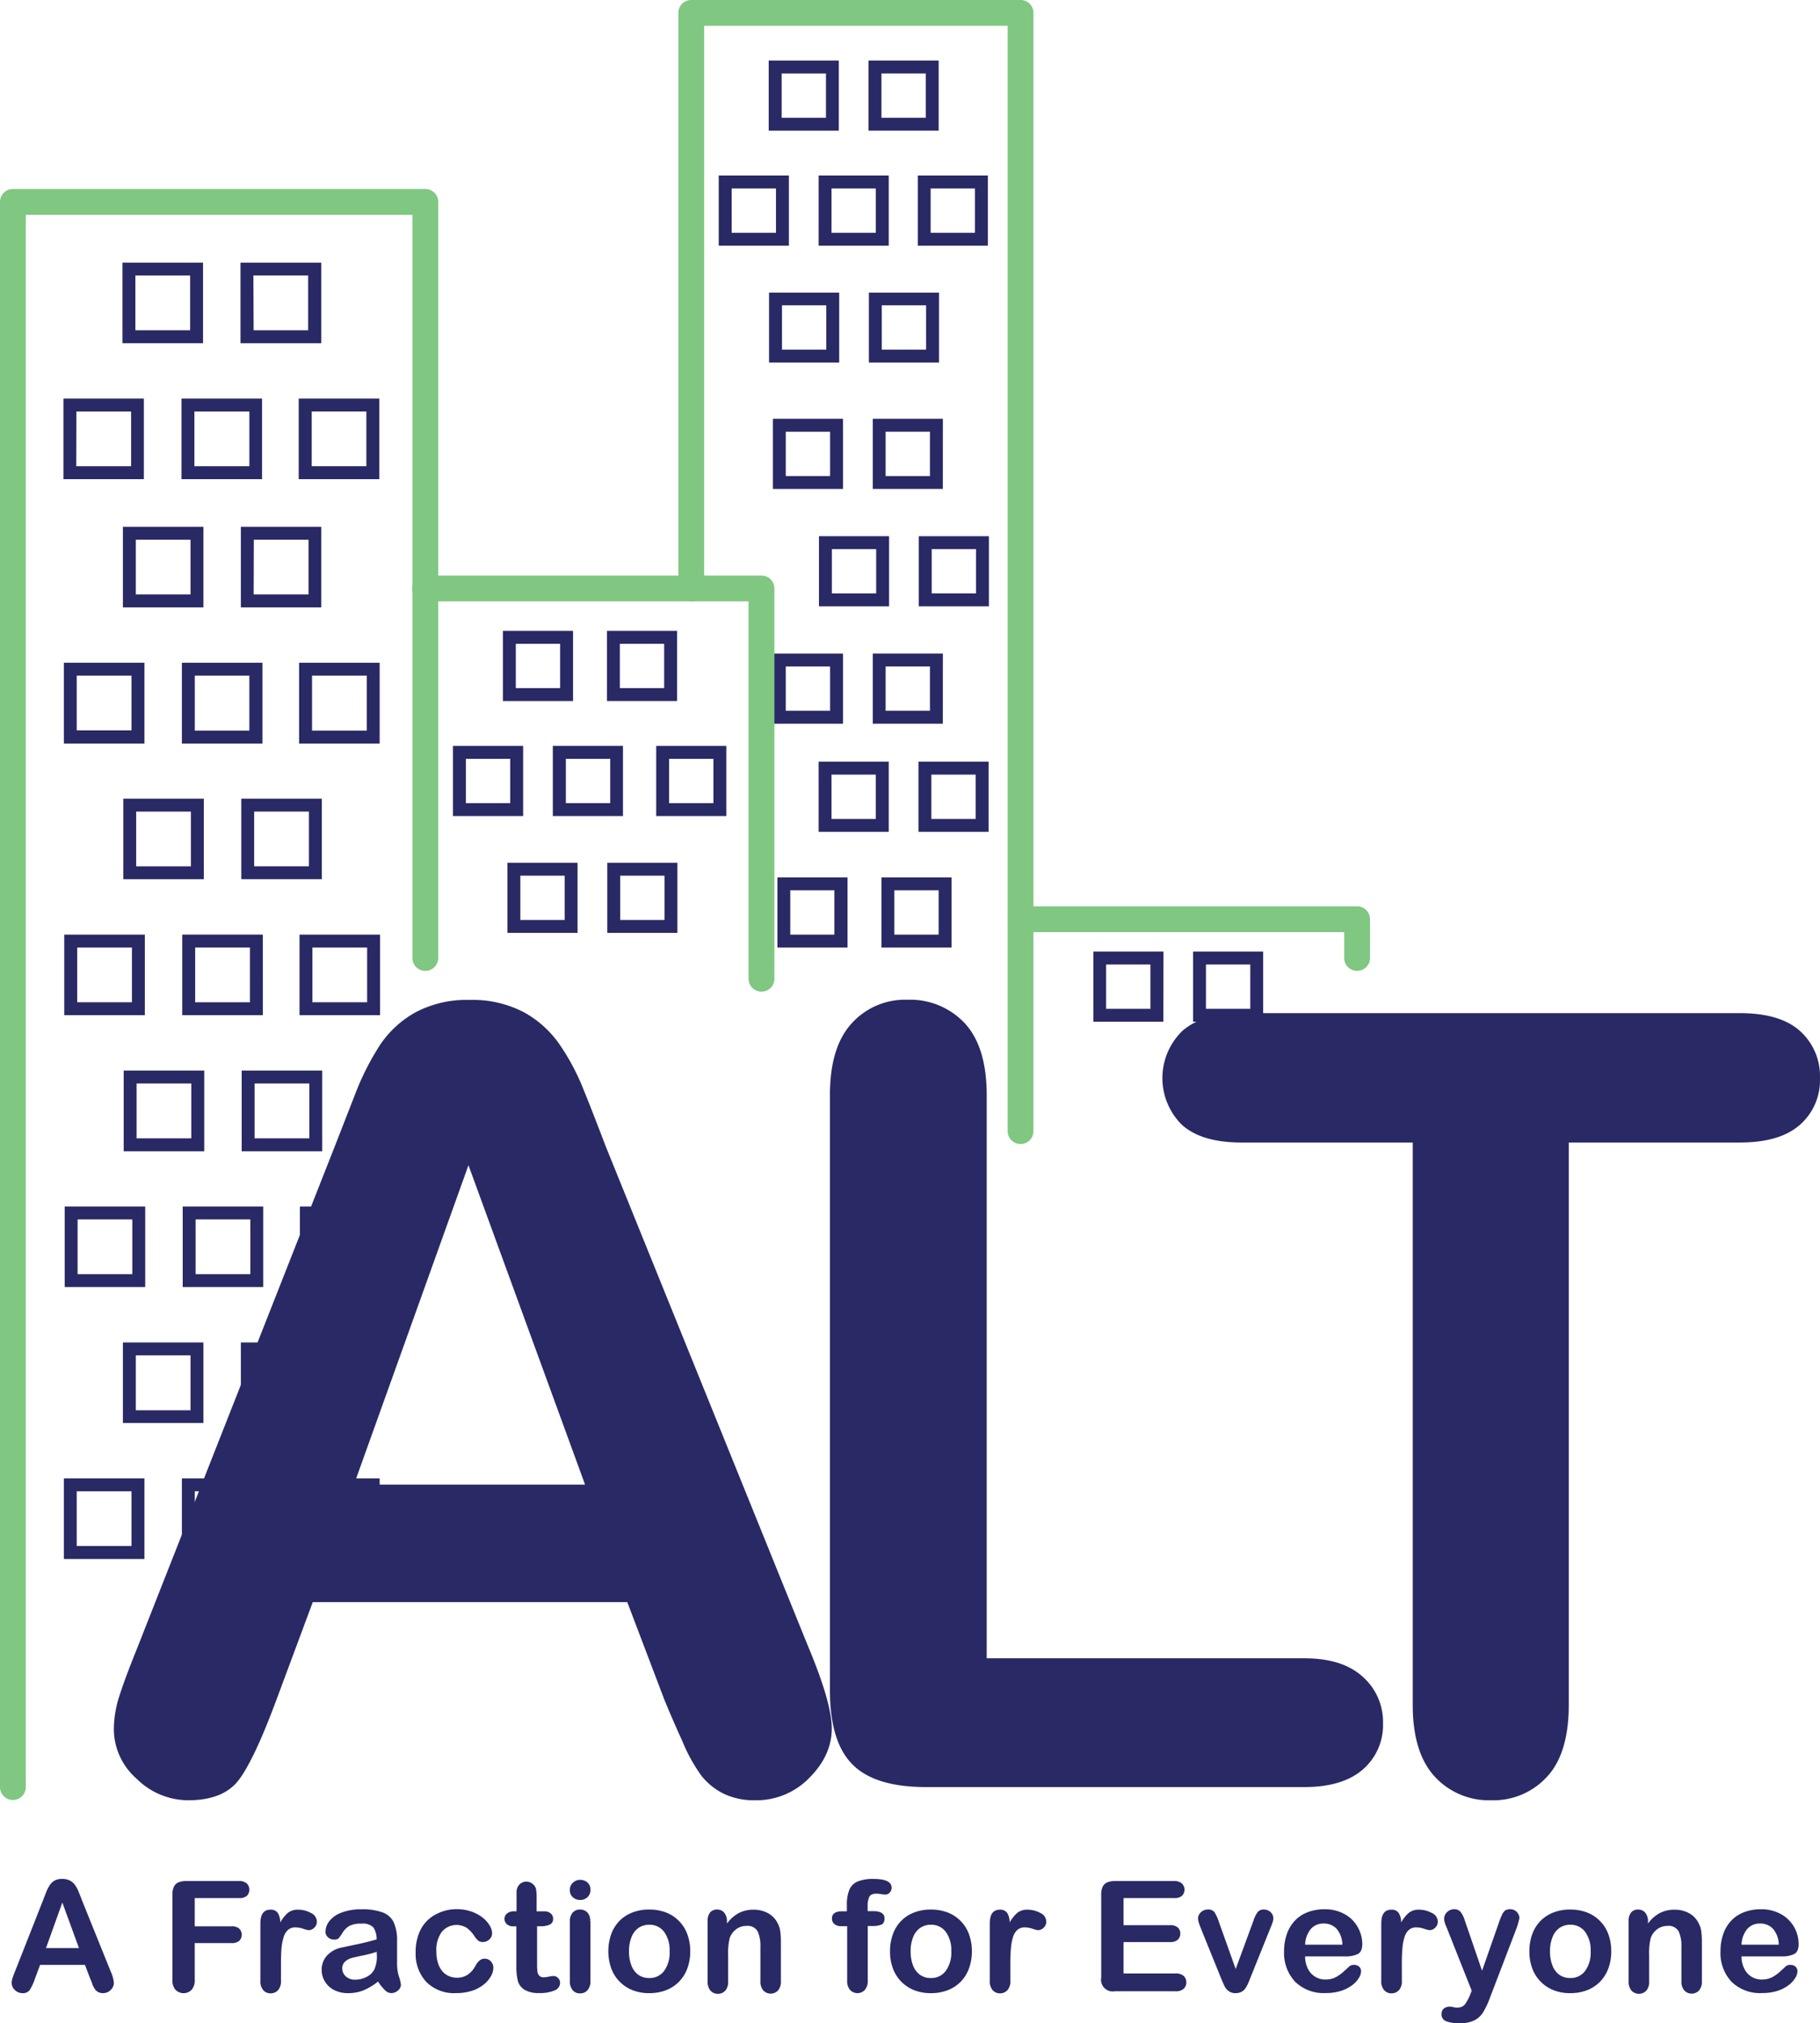 <svg data-name="Layer 2" xmlns="http://www.w3.org/2000/svg" width="690.51" height="767.38">
  <g data-name="Layer 1">
    <path data-name="Path 1711" d="M77.033 130.177H46.467V99.611h30.566zm-25.672-4.916h20.778v-20.756H51.361z" fill="#292965"/>
    <path data-name="Path 1712" d="M121.899 130.177H91.242V99.611h30.657zm-25.672-4.916h20.687v-20.756H96.136z" fill="#292965"/>
    <path data-name="Path 1713" d="M54.582 181.739H24.089v-30.566h30.493zm-25.653-4.913h20.813v-20.759H28.983z" fill="#292965"/>
    <path data-name="Path 1714" d="M99.414 181.739h-30.55v-30.566h30.55zm-25.653-4.912h20.85v-20.76H73.758z" fill="#292965"/>
    <path data-name="Path 1715" d="M143.896 181.739H113.33v-30.566h30.566zm-25.635-4.912h20.74v-20.76h-20.74z" fill="#292965"/>
    <path data-name="Path 1716" d="M77.178 230.352H46.631v-30.547h30.547zm-25.653-4.894h20.759v-20.759H51.525z" fill="#292965"/>
    <path data-name="Path 1717" d="M121.899 230.352H91.388v-30.547h30.511zm-25.653-4.894h20.812v-20.759H96.3z" fill="#292965"/>
    <path data-name="Path 1718" d="M54.8 282.006H24.234v-30.64H54.8zm-25.686-4.987h20.773V256.26H29.114z" fill="#292965"/>
    <path data-name="Path 1719" d="M99.579 282.006h-30.57v-30.64h30.57zm-25.676-4.9h20.7v-20.85h-20.7z" fill="#292965"/>
    <path data-name="Path 1720" d="M144.041 282.006h-30.566v-30.64h30.566zm-25.654-4.9h20.759v-20.85h-20.759z" fill="#292965"/>
    <path data-name="Path 1721" d="M77.323 333.475H46.776v-30.547h30.547zm-25.657-4.894h20.763v-20.759H51.666z" fill="#292965"/>
    <path data-name="Path 1722" d="M122.098 333.475H91.551v-30.547h30.547zm-25.667-4.894h20.773v-20.759H96.431z" fill="#292965"/>
    <path data-name="Path 1723" d="M54.946 385.036H24.38v-30.547h30.566zm-25.653-4.894h20.759v-20.759h-20.76z" fill="#292965"/>
    <path data-name="Path 1724" d="M99.721 385.036H69.137v-30.547h30.566zm-25.672-4.894h20.778v-20.759H74.049z" fill="#292965"/>
    <path data-name="Path 1725" d="M144.186 385.036h-30.547v-30.547h30.547zm-25.653-4.894h20.759v-20.759h-20.759z" fill="#292965"/>
    <path data-name="Path 1726" d="M77.488 436.652H46.922v-30.6h30.566zm-25.672-4.894h20.759v-20.814H51.816z" fill="#292965"/>
    <path data-name="Path 1727" d="M122.244 436.652H91.697v-30.6h30.547zm-25.653-4.894h20.759v-20.814H96.591z" fill="#292965"/>
    <path data-name="Path 1728" d="M55.091 488.16H24.544v-30.548h30.547zm-25.653-4.894h20.759v-20.76H29.438z" fill="#292965"/>
    <path data-name="Path 1729" d="M99.866 488.16H69.319v-30.548h30.547zm-25.653-4.894h20.759v-20.76H74.213z" fill="#292965"/>
    <path data-name="Path 1730" d="M144.331 488.16h-30.547v-30.548h30.547zm-25.653-4.894h20.759v-20.76h-20.759z" fill="#292965"/>
    <path data-name="Path 1731" d="M77.178 539.72H46.631v-30.547h30.547zm-25.653-4.821h20.759v-20.832H51.525z" fill="#292965"/>
    <path data-name="Path 1732" d="M121.899 539.72H91.388v-30.547h30.511zm-25.6-4.821h20.759v-20.832H96.3z" fill="#292965"/>
    <path data-name="Path 1733" d="M54.8 591.301H24.234v-30.566H54.8zm-25.686-4.913h20.773v-20.759H29.114z" fill="#292965"/>
    <path data-name="Path 1734" d="M99.579 591.301h-30.57v-30.566h30.57zm-25.672-4.912h20.7v-20.76h-20.7z" fill="#292965"/>
    <path data-name="Path 1735" d="M144.041 591.301h-30.566v-30.566h30.566zm-25.653-4.894h20.758v-20.778h-20.759z" fill="#292965"/>
    <path data-name="Path 1736" d="M217.417 265.885h-26.618v-26.6h26.618zm-21.723-4.894h16.811V244.18h-16.812z" fill="#292965"/>
    <path data-name="Path 1737" d="M256.879 265.885h-26.6v-26.6h26.6zm-21.705-4.894h16.811V244.18h-16.811z" fill="#292965"/>
    <path data-name="Path 1738" d="M198.477 309.514h-26.618v-26.6h26.618zm-21.724-4.894h16.811v-16.812h-16.811z" fill="#292965"/>
    <path data-name="Path 1739" d="M236.359 309.514h-26.62v-26.6h26.62zm-21.669-4.894h16.829v-16.812h-16.831z" fill="#292965"/>
    <path data-name="Path 1740" d="M275.564 309.514h-26.6v-26.6h26.6zm-21.705-4.894h16.811v-16.812h-16.811z" fill="#292965"/>
    <path data-name="Path 1741" d="M219.126 353.834h-26.6v-26.6h26.6zm-21.705-4.894h16.811v-16.811h-16.811z" fill="#292965"/>
    <path data-name="Path 1742" d="M257.006 353.834h-26.6v-26.6h26.6zm-21.705-4.894h16.811v-16.811h-16.811z" fill="#292965"/>
    <path data-name="Path 1743" d="M318.247 49.56h-26.6V22.961h26.6zm-21.687-4.894h16.811V27.855h-16.812z" fill="#292965"/>
    <path data-name="Path 1744" d="M356.126 49.56h-26.6V22.961h26.6zm-21.705-4.894h16.811V27.855h-16.811z" fill="#292965"/>
    <path data-name="Path 1745" d="M299.309 93.189h-26.62V66.571h26.62zm-21.705-4.894h16.805V71.481h-16.808z" fill="#292965"/>
    <path data-name="Path 1746" d="M337.186 93.189h-26.6V66.571h26.6zm-21.709-4.895h16.811V71.481h-16.811z" fill="#292965"/>
    <path data-name="Path 1747" d="M374.793 93.189h-26.581V66.571h26.581zm-21.705-4.894h16.811V71.481h-16.811z" fill="#292965"/>
    <path data-name="Path 1748" d="M318.393 137.51h-26.618v-26.527h26.618zm-21.705-4.894h16.811v-16.812h-16.812z" fill="#292965"/>
    <path data-name="Path 1749" d="M356.253 137.51h-26.6v-26.527h26.6zm-21.705-4.894h16.816v-16.812h-16.816z" fill="#292965"/>
    <path data-name="Path 1750" d="M319.829 185.45h-26.6v-26.599h26.6zm-21.705-4.894h16.811v-16.815h-16.811z" fill="#292965"/>
    <path data-name="Path 1751" d="M357.709 185.45h-26.581v-26.599h26.6zm-21.705-4.894h16.811v-16.815h-16.811z" fill="#292965"/>
    <path data-name="Path 1752" d="M337.314 229.97h-26.6v-26.6h26.6zm-21.705-4.894h16.811v-16.811h-16.811z" fill="#292965"/>
    <path data-name="Path 1753" d="M375.194 229.97h-26.6v-26.6h26.6zm-21.705-4.894H370.3v-16.811h-16.812z" fill="#292965"/>
    <path data-name="Path 1754" d="M319.829 274.49h-26.6v-26.6h26.6zm-21.705-4.894h16.811v-16.811h-16.811z" fill="#292965"/>
    <path data-name="Path 1755" d="M357.709 274.49h-26.581v-26.6h26.6zm-21.705-4.894h16.811v-16.811h-16.811z" fill="#292965"/>
    <path data-name="Path 1756" d="M337.186 315.499h-26.6v-26.6h26.6zm-21.709-4.889h16.811v-16.816h-16.811z" fill="#292965"/>
    <path data-name="Path 1757" d="M375.066 315.499h-26.6v-26.6h26.6zm-21.705-4.889h16.811v-16.816h-16.811z" fill="#292965"/>
    <path data-name="Path 1758" d="M321.559 359.383h-26.618v-26.6h26.618zm-21.728-4.894h16.738v-16.815h-16.738z" fill="#292965"/>
    <path data-name="Path 1759" d="M361.02 359.383h-26.6v-26.6h26.6zm-21.709-4.894h16.811v-16.815h-16.811z" fill="#292965"/>
    <path data-name="Path 1760" d="M441.365 387.528H414.82v-26.617h26.6zm-21.705-4.894h16.811v-16.811H419.66z" fill="#292965"/>
    <path data-name="Path 1761" d="M479.244 387.528h-26.6v-26.617h26.6zm-21.705-4.894h16.816v-16.811h-16.816z" fill="#292965"/>
    <path data-name="Path 1762" d="M4.894 682.706A4.894 4.894 0 010 677.812V76.578a4.876 4.876 0 014.894-4.894h156.467a4.876 4.876 0 014.894 4.894V363.35a4.894 4.894 0 01-9.788 0V81.472H9.788v596.34a4.894 4.894 0 01-4.894 4.894z" fill="#80c782"/>
    <path data-name="Path 1763" d="M288.9 376.118a4.894 4.894 0 01-4.894-4.967V228.096H161.288a4.894 4.894 0 010-9.788H288.9a4.894 4.894 0 014.912 4.894v147.952a4.894 4.894 0 01-4.912 4.967z" fill="#80c782"/>
    <path data-name="Path 1764" d="M387.201 433.905a4.876 4.876 0 01-4.894-4.894V9.788H267.158V223.2a4.894 4.894 0 01-9.788 0V4.894A4.876 4.876 0 01262.264 0h124.937a4.876 4.876 0 014.894 4.894v424.117a4.876 4.876 0 01-4.894 4.894z" fill="#80c782"/>
    <path data-name="Path 1765" d="M514.886 368.244a4.894 4.894 0 01-4.894-4.894v-9.807H387.201a4.894 4.894 0 110-9.788h127.685a4.876 4.876 0 014.894 4.894v14.7a4.876 4.876 0 01-4.894 4.894z" fill="#80c782"/>
    <path data-name="Path 1766" d="M252.021 644.572l-14.027-36.9H118.66l-14.008 37.646q-8.224 22.033-14.009 29.729t-19.031 7.769a27.838 27.838 0 01-19.813-8.205 25.108 25.108 0 01-8.606-18.63 41.155 41.155 0 012-12.408q2-6.422 6.6-17.812l75.086-190.617 7.7-19.722a100.813 100.813 0 019.625-19.122 38.825 38.825 0 0113.409-12.317 41.155 41.155 0 0120.523-4.712 41.664 41.664 0 0120.723 4.712 39.718 39.718 0 0113.408 12.115 85.4 85.4 0 018.624 15.92q3.493 8.515 8.9 22.724l76.684 189.416q9.1 21.614 9.1 31.421c0 6.8-2.838 13.063-8.5 18.721a27.964 27.964 0 01-20.523 8.515 26.62 26.62 0 01-12.026-2.511 24.489 24.489 0 01-8.406-6.8 62.948 62.948 0 01-7.277-13.209c-2.71-5.935-4.966-11.175-6.822-15.723zm-117.732-81.49h87.676l-44.229-121.135z" fill="#292965"/>
    <path data-name="Path 1767" d="M374.357 415.31v213.65h120.516q14.446 0 22.142 7a22.833 22.833 0 017.7 17.611 22.215 22.215 0 01-7.605 17.521q-7.678 6.714-22.233 6.714H351.323q-19.431 0-27.927-8.606t-8.515-27.833V415.31q0-18.012 8.115-27.018a27.29 27.29 0 0121.323-9.1 28.382 28.382 0 0121.724 8.915q8.295 9.01 8.314 27.203z" fill="#292965"/>
    <path data-name="Path 1768" d="M660.055 433.341h-64.862v213.232q0 18.43-8.224 27.291a27.491 27.491 0 01-21.141 8.951 27.928 27.928 0 01-21.523-9.006q-8.333-9.1-8.315-27.291V433.341h-64.951q-15.192 0-22.615-6.714a24.907 24.907 0 01.291-35.733q7.733-6.6 22.324-6.623h189.016q15.41 0 22.924 6.823a22.923 22.923 0 017.514 17.812 22.451 22.451 0 01-7.605 17.721q-7.605 6.714-22.833 6.714z" fill="#292965"/>
    <path data-name="Path 1769" d="M34.241 750.514l-2-5.258H15.21l-2 5.367a18.484 18.484 0 01-2 4.257 3.183 3.183 0 01-2.711 1.092 3.929 3.929 0 01-2.82-1.164 3.639 3.639 0 01-1.24-2.659 5.713 5.713 0 01.291-1.819c.182-.6.509-1.456.946-2.547l10.7-27.164c.291-.782.673-1.71 1.092-2.82a14.562 14.562 0 011.383-2.729 5.459 5.459 0 011.91-1.819 5.764 5.764 0 012.893-.6 5.786 5.786 0 012.947.673 5.457 5.457 0 011.929 1.729 12.369 12.369 0 011.219 2.274c.327.8.764 1.82 1.274 3.239l10.916 27.036a13.482 13.482 0 011.274 4.494 3.639 3.639 0 01-1.219 2.656 3.949 3.949 0 01-2.929 1.219 3.824 3.824 0 01-1.71-.364 3.438 3.438 0 01-1.2-.964 8.913 8.913 0 01-1.037-1.819 14.37 14.37 0 00-.877-2.31zm-16.793-11.626h12.517l-6.313-17.284z" fill="#292965"/>
    <path data-name="Path 1770" d="M90.605 719.908h-16.72v10.716h13.973a4.221 4.221 0 012.911.874 3.293 3.293 0 010 4.639 4.331 4.331 0 01-2.893.855H73.885v13.816a5.566 5.566 0 01-1.183 3.893 4.275 4.275 0 01-6.113 0 5.457 5.457 0 01-1.183-3.875v-32.169a7 7 0 01.546-2.984 3.33 3.33 0 011.692-1.692 7.275 7.275 0 012.947-.527h20.014a4.364 4.364 0 013.02.91 3.329 3.329 0 010 4.73 4.366 4.366 0 01-3.02.819z" fill="#292965"/>
    <path data-name="Path 1771" d="M106.597 744.71v6.513a5.131 5.131 0 01-1.114 3.639 3.765 3.765 0 01-2.838 1.183 3.638 3.638 0 01-2.765-1.2 5.113 5.113 0 01-1.092-3.639v-21.633c0-3.511 1.274-5.258 3.8-5.258a3.165 3.165 0 012.8 1.219 6.858 6.858 0 01.946 3.639 13.551 13.551 0 012.875-3.639 5.929 5.929 0 013.93-1.219 10.039 10.039 0 014.767 1.219 3.639 3.639 0 012.311 3.257 3.093 3.093 0 01-.982 2.365 3.058 3.058 0 01-2.129.928 10.114 10.114 0 01-2.074-.528 9.226 9.226 0 00-2.893-.528 4.2 4.2 0 00-2.8.892 5.75 5.75 0 00-1.686 2.679 19.228 19.228 0 00-.837 4.221q-.219 2.379-.219 5.89z" fill="#292965"/>
    <path data-name="Path 1772" d="M143.441 751.57a24.06 24.06 0 01-5.458 3.311 15.439 15.439 0 01-5.931 1.092 11.334 11.334 0 01-5.276-1.182 8.571 8.571 0 01-3.493-3.22 8.189 8.189 0 01-1.237-4.4 7.913 7.913 0 012.02-5.458 10.264 10.264 0 015.586-3.039l3.639-.782c1.965-.4 3.639-.764 5.058-1.092s2.911-.746 4.548-1.219a8.169 8.169 0 00-1.237-4.53 5.586 5.586 0 00-4.567-1.437 9.6 9.6 0 00-4.476.819 7.42 7.42 0 00-2.565 2.492 24.42 24.42 0 01-1.51 2.183 2.336 2.336 0 01-1.819.528 3.276 3.276 0 01-2.256-.837 2.693 2.693 0 01-.964-2.165 6.6 6.6 0 011.456-3.984 10.28 10.28 0 014.548-3.2 20.446 20.446 0 017.678-1.274 21.96 21.96 0 018.1 1.219 7.5 7.5 0 014.148 3.839 16.775 16.775 0 011.219 6.987v8.912a15.611 15.611 0 00.728 4.585 14.04 14.04 0 01.728 3.075 2.892 2.892 0 01-1.128 2.183 3.781 3.781 0 01-2.565.983 3.456 3.456 0 01-2.365-1.128 16.857 16.857 0 01-2.609-3.261zm-.51-11.281a40.5 40.5 0 01-4.985 1.328c-2.183.455-3.639.8-4.53 1.019a6.224 6.224 0 00-2.4 1.292 3.293 3.293 0 00-1.152 2.675 4 4 0 001.346 3.02 5.023 5.023 0 003.511 1.238 9.209 9.209 0 004.276-1.019 6.638 6.638 0 002.911-2.62 11.806 11.806 0 001.056-5.822z" fill="#292965"/>
    <path data-name="Path 1773" d="M187.178 746.315a6.584 6.584 0 01-.855 3.111 10.81 10.81 0 01-2.656 3.166 13.975 13.975 0 01-4.512 2.456 19.266 19.266 0 01-6.113.91 14.865 14.865 0 01-11.28-4.221 15.556 15.556 0 01-4.057-11.244 18.577 18.577 0 011.819-8.478 13.248 13.248 0 015.458-5.713 16.611 16.611 0 018.351-2.187 16.821 16.821 0 015.458.892 15.012 15.012 0 014.294 2.292 10.918 10.918 0 012.674 2.984 5.932 5.932 0 01.946 2.965 3.148 3.148 0 01-1.055 2.365 3.513 3.513 0 01-2.529.964 2.639 2.639 0 01-1.619-.491 7.86 7.86 0 01-1.437-1.619 11.932 11.932 0 00-2.984-3.257 7.278 7.278 0 00-9.534 1.619 11.735 11.735 0 00-1.983 7.459 14.174 14.174 0 00.546 4.039 9.1 9.1 0 001.565 3.147 6.694 6.694 0 002.493 1.965 7.42 7.42 0 003.2.673 7.114 7.114 0 004-1.092 9.1 9.1 0 002.966-3.311 7.272 7.272 0 011.546-2.056 2.91 2.91 0 012.02-.746 3.019 3.019 0 012.383 1.092 3.511 3.511 0 01.895 2.316z" fill="#292965"/>
    <path data-name="Path 1774" d="M195.107 724.934h.873v-7.641a4.366 4.366 0 01.564-1.819 3.636 3.636 0 011.31-1.31 3.729 3.729 0 011.819-.491 3.838 3.838 0 012.693 1.11 3.382 3.382 0 011.019 1.819 18.2 18.2 0 01.2 3.038v5.313h2.856a3.639 3.639 0 012.529.8 2.547 2.547 0 01.873 2 2.238 2.238 0 01-1.237 2.2 8.114 8.114 0 01-3.639.637h-1.2v14.336a26.506 26.506 0 00.127 2.82 3 3 0 00.691 1.6 2.419 2.419 0 001.819.619 9.753 9.753 0 001.819-.255 9.323 9.323 0 011.819-.236 2.346 2.346 0 011.692.764 2.511 2.511 0 01.764 1.819 3.13 3.13 0 01-2.074 2.875 13.742 13.742 0 01-5.913 1 10.174 10.174 0 01-5.458-1.219 5.715 5.715 0 01-2.565-3.311 22.7 22.7 0 01-.582-5.8v-14.973h-1.037a3.638 3.638 0 01-2.565-.8 2.62 2.62 0 01-.891-2.038 2.474 2.474 0 01.928-2 4.058 4.058 0 012.766-.857z" fill="#292965"/>
    <path data-name="Path 1775" d="M220.146 720.622a4.057 4.057 0 01-2.784-1 3.475 3.475 0 01-1.164-2.82 3.53 3.53 0 011.183-2.729 3.949 3.949 0 012.765-1.073 4.185 4.185 0 012.693.964 3.493 3.493 0 011.164 2.838 3.529 3.529 0 01-1.146 2.8 3.875 3.875 0 01-2.711 1.02zm3.857 8.06v22.542a5.021 5.021 0 01-1.11 3.639 3.639 3.639 0 01-2.838 1.2 3.494 3.494 0 01-2.784-1.219 5.24 5.24 0 01-1.073-3.53v-22.4a5.04 5.04 0 011.073-3.493 3.639 3.639 0 012.784-1.164 3.748 3.748 0 012.838 1.164 4.531 4.531 0 011.019 3.257z" fill="#292965"/>
    <path data-name="Path 1776" d="M261.882 740.108a18.417 18.417 0 01-1.092 6.441 14.156 14.156 0 01-3.148 5.058 13.776 13.776 0 01-4.912 3.238 17.485 17.485 0 01-6.422 1.128 16.756 16.756 0 01-6.365-1.146 14.1 14.1 0 01-8.06-8.3 19.758 19.758 0 010-12.9 14.356 14.356 0 013.111-5.04 13.843 13.843 0 014.931-3.2 17.035 17.035 0 016.368-1.128 17.628 17.628 0 016.422 1.128 13.918 13.918 0 018.078 8.3 18.653 18.653 0 011.092 6.422zm-7.842 0a11.662 11.662 0 00-2.092-7.423 6.823 6.823 0 00-5.64-2.656 7.077 7.077 0 00-4.039 1.182 7.479 7.479 0 00-2.675 3.511 13.955 13.955 0 00-.946 5.458 14.19 14.19 0 00.928 5.349 7.75 7.75 0 002.656 3.512 6.951 6.951 0 004.075 1.2 6.787 6.787 0 005.64-2.675 11.662 11.662 0 002.096-7.458z" fill="#292965"/>
    <path data-name="Path 1777" d="M275.819 728.573v1a13.432 13.432 0 014.494-3.984 11.92 11.92 0 015.622-1.274 11.232 11.232 0 015.458 1.328 8.608 8.608 0 013.639 3.8 8.7 8.7 0 011 3.093 29.93 29.93 0 01.236 4.221v14.555a5.2 5.2 0 01-1.073 3.639 3.87 3.87 0 01-5.622-.018 5.238 5.238 0 01-1.073-3.53v-12.99a13.08 13.08 0 00-1.073-5.913 4.385 4.385 0 00-4.276-2.038 6.388 6.388 0 00-3.8 1.237 7.1 7.1 0 00-2.511 3.42 24.255 24.255 0 00-.582 6.513v9.77a5.131 5.131 0 01-1.092 3.639 3.731 3.731 0 01-2.838 1.182 3.64 3.64 0 01-2.784-1.219 5.15 5.15 0 01-1.073-3.53v-22.795a4.858 4.858 0 01.964-3.329 3.384 3.384 0 012.656-1.092 3.384 3.384 0 013.148 1.928 5.242 5.242 0 01.58 2.387z" fill="#292965"/>
    <path data-name="Path 1778" d="M319.484 724.934h1.819v-2.329a14.975 14.975 0 01.928-5.822 5.914 5.914 0 013.148-3.148 15.266 15.266 0 016.077-.982c4.548 0 6.823 1.11 6.823 3.348a2.619 2.619 0 01-.709 1.82 2.238 2.238 0 01-1.692.764 12.509 12.509 0 01-1.565-.164 11.488 11.488 0 00-1.819-.182c-1.419 0-2.311.418-2.711 1.255a8.316 8.316 0 00-.6 3.548v1.819h1.947c2.966 0 4.458.91 4.458 2.693 0 1.273-.4 2.092-1.183 2.42a8.424 8.424 0 01-3.275.528h-1.91v20.723a5 5 0 01-1.11 3.53 3.83 3.83 0 01-5.6 0 5.1 5.1 0 01-1.092-3.53v-20.65h-2.147a4.114 4.114 0 01-2.675-.782 2.547 2.547 0 01-.946-2.056c-.078-1.802 1.214-2.803 3.834-2.803z" fill="#292965"/>
    <path data-name="Path 1779" d="M368.735 740.108a18.415 18.415 0 01-1.092 6.441 13.7 13.7 0 01-8.06 8.3 17.408 17.408 0 01-6.422 1.128 16.824 16.824 0 01-6.368-1.146 14.194 14.194 0 01-4.912-3.275 14.031 14.031 0 01-3.129-5.022 18.09 18.09 0 01-1.074-6.422 18.983 18.983 0 011.073-6.477 14.138 14.138 0 013.129-5.04 13.6 13.6 0 014.912-3.2 17.1 17.1 0 016.368-1.128 17.554 17.554 0 016.422 1.128 13.918 13.918 0 018.078 8.3 18.651 18.651 0 011.075 6.413zm-7.823 0a11.662 11.662 0 00-2.11-7.423 6.823 6.823 0 00-5.64-2.656 6.986 6.986 0 00-4.021 1.182 7.625 7.625 0 00-2.693 3.511 13.956 13.956 0 00-.946 5.458 14.19 14.19 0 00.928 5.349 7.75 7.75 0 002.656 3.511 6.986 6.986 0 004.075 1.2 6.787 6.787 0 005.64-2.675 11.663 11.663 0 002.111-7.457z" fill="#292965"/>
    <path data-name="Path 1780" d="M383.326 744.71v6.513a5.039 5.039 0 01-1.11 3.639 3.765 3.765 0 01-2.838 1.183 3.638 3.638 0 01-2.766-1.2 5.113 5.113 0 01-1.092-3.639v-21.633c0-3.511 1.274-5.258 3.8-5.258a3.165 3.165 0 012.8 1.219 6.7 6.7 0 01.946 3.639 13.554 13.554 0 012.875-3.639 5.929 5.929 0 013.93-1.219 10.039 10.039 0 014.767 1.219 3.639 3.639 0 012.311 3.257 3.093 3.093 0 01-.982 2.365 3.058 3.058 0 01-2.129.928 10.117 10.117 0 01-2.074-.528 9.224 9.224 0 00-2.893-.528 4.238 4.238 0 00-2.8.892 5.751 5.751 0 00-1.692 2.675 18.194 18.194 0 00-.819 4.221 58.2 58.2 0 00-.234 5.894z" fill="#292965"/>
    <path data-name="Path 1781" d="M445.403 719.908h-19.121v10.28h17.645a4.185 4.185 0 012.911.873 2.984 2.984 0 01.964 2.311 3.13 3.13 0 01-.946 2.329 4.13 4.13 0 01-2.929.891h-17.645v11.917h19.777a4.384 4.384 0 013.02.928 3.185 3.185 0 011 2.474 3.148 3.148 0 01-1 2.42 4.387 4.387 0 01-3.02.928h-23.07a4.439 4.439 0 01-5.185-5.2v-31.4a7.021 7.021 0 01.528-2.984 3.366 3.366 0 011.71-1.692 7.275 7.275 0 012.947-.528h22.415a4.33 4.33 0 013 .91 3.293 3.293 0 010 4.73 4.329 4.329 0 01-3 .819z" fill="#292965"/>
    <path data-name="Path 1782" d="M462.507 729.118l6.313 17.7 6.8-18.485a11.057 11.057 0 011.565-3.147 2.91 2.91 0 012.347-.928 3.474 3.474 0 012.529 1 3.11 3.11 0 011.037 2.311 4.474 4.474 0 01-.182 1.2 11.6 11.6 0 01-.418 1.273c-.164.4-.346.873-.564 1.383l-7.478 18.576-.819 2.02a10.923 10.923 0 01-1.128 2.111 4.114 4.114 0 01-1.51 1.346 4.5 4.5 0 01-2.183.491 4.166 4.166 0 01-2.638-.764 4.93 4.93 0 01-1.455-1.656q-.491-.892-1.583-3.548l-7.441-18.376c-.164-.455-.346-.91-.527-1.383a12.226 12.226 0 01-.455-1.383 4.941 4.941 0 01-.182-1.237 3.131 3.131 0 01.473-1.583 3.823 3.823 0 011.346-1.292 3.636 3.636 0 011.819-.491 2.911 2.911 0 012.674 1.11 17.758 17.758 0 011.66 3.752z" fill="#292965"/>
    <path data-name="Path 1783" d="M510.41 742.036h-15.246a10.355 10.355 0 001.055 4.676 7.278 7.278 0 006.6 4.094 9.289 9.289 0 002.547-.328 7.809 7.809 0 002.238-1.037 15.473 15.473 0 002-1.492c.618-.546 1.4-1.256 2.383-2.183a2.53 2.53 0 011.71-.51 2.836 2.836 0 011.947.655 2.365 2.365 0 01.753 1.818 5.166 5.166 0 01-.837 2.474 9.528 9.528 0 01-2.492 2.711 14.254 14.254 0 01-4.2 2.165 18.412 18.412 0 01-5.822.855 15.5 15.5 0 01-11.68-4.294 15.958 15.958 0 01-4.185-11.626 19.218 19.218 0 011.037-6.4 14.131 14.131 0 013-5.076 12.73 12.73 0 014.858-3.238 17.228 17.228 0 016.4-1.146 15.152 15.152 0 017.842 1.947 12.5 12.5 0 014.894 4.985 13.047 13.047 0 011.637 6.222q0 2.948-1.692 3.821a10.533 10.533 0 01-4.747.907zm-15.246-4.439h14.133a9.513 9.513 0 00-2.147-5.986 6.459 6.459 0 00-5-2.038 6.206 6.206 0 00-4.785 2.02 9.862 9.862 0 00-2.2 6z" fill="#292965"/>
    <path data-name="Path 1784" d="M531.861 744.711v6.513a5.04 5.04 0 01-1.11 3.639 3.747 3.747 0 01-2.82 1.183 3.639 3.639 0 01-2.784-1.2 5.111 5.111 0 01-1.092-3.639v-21.633c0-3.511 1.273-5.258 3.8-5.258a3.147 3.147 0 012.8 1.219 6.693 6.693 0 01.946 3.639 13.558 13.558 0 012.875-3.639 5.932 5.932 0 013.93-1.219 10.045 10.045 0 014.767 1.219 3.639 3.639 0 012.329 3.257 3.111 3.111 0 01-1 2.365 3.057 3.057 0 01-2.129.928 10.718 10.718 0 01-2.074-.528 9.219 9.219 0 00-2.893-.528 4.239 4.239 0 00-2.8.892 5.752 5.752 0 00-1.692 2.675 18.188 18.188 0 00-.819 4.221 58.2 58.2 0 00-.234 5.894z" fill="#292965"/>
    <path data-name="Path 1785" d="M557.659 756.864l.71-1.819-9.588-24.18a8.91 8.91 0 01-.892-3.038 3.64 3.64 0 01.51-1.819 3.926 3.926 0 011.419-1.365 3.636 3.636 0 011.819-.51 3.055 3.055 0 012.547 1.073 9.921 9.921 0 011.51 3.056l6.6 19.213 6.259-17.866a31.2 31.2 0 011.328-3.4 4.127 4.127 0 011.274-1.656 3.637 3.637 0 011.91-.418 3.439 3.439 0 013.4 3.42c-.091.364-.2.873-.382 1.547s-.382 1.346-.619 2.02l-10.188 26.635a30.718 30.718 0 01-2.566 5.458 8.335 8.335 0 01-3.329 3.075 12.06 12.06 0 01-5.585 1.073 13.317 13.317 0 01-5.149-.746 2.693 2.693 0 01-1.71-2.711 2.638 2.638 0 01.819-2.074 3.637 3.637 0 012.42-.728 3.969 3.969 0 011.219.182 6.109 6.109 0 001.292.164 4.553 4.553 0 002.11-.4 3.638 3.638 0 001.383-1.383 18.938 18.938 0 001.479-2.803z" fill="#292965"/>
    <path data-name="Path 1786" d="M611.313 740.108a18.412 18.412 0 01-1.092 6.441 14.372 14.372 0 01-3.129 5.058 14.007 14.007 0 01-4.93 3.238 17.408 17.408 0 01-6.423 1.128 16.756 16.756 0 01-6.368-1.146 14.2 14.2 0 01-4.912-3.275 14.029 14.029 0 01-3.134-5.022 18.092 18.092 0 01-1.073-6.422 18.981 18.981 0 011.073-6.477 14.141 14.141 0 013.129-5.04 13.607 13.607 0 014.913-3.2 17.035 17.035 0 016.368-1.128 17.554 17.554 0 016.423 1.128 13.918 13.918 0 018.078 8.3 18.645 18.645 0 011.073 6.422zm-7.823 0a11.659 11.659 0 00-2.111-7.423 6.823 6.823 0 00-5.64-2.656 7.077 7.077 0 00-4.039 1.182 7.6 7.6 0 00-2.675 3.511 13.955 13.955 0 00-.946 5.458 14.2 14.2 0 00.928 5.349 7.75 7.75 0 002.656 3.512 6.952 6.952 0 004.075 1.2 6.787 6.787 0 005.64-2.675 11.663 11.663 0 002.112-7.458z" fill="#292965"/>
    <path data-name="Path 1787" d="M625.25 728.573v1a13.431 13.431 0 014.494-3.984 11.975 11.975 0 015.622-1.274 11.231 11.231 0 015.458 1.328 8.607 8.607 0 013.639 3.8 8.7 8.7 0 011 3.093 29.894 29.894 0 01.237 4.221v14.555a5.2 5.2 0 01-1.073 3.639 3.87 3.87 0 01-5.622-.018 5.241 5.241 0 01-1.073-3.53v-12.99a13.078 13.078 0 00-1.073-5.913 4.367 4.367 0 00-4.276-2.038 6.421 6.421 0 00-3.8 1.237 7.094 7.094 0 00-2.511 3.42 24.25 24.25 0 00-.582 6.513v9.77a5.132 5.132 0 01-1.092 3.639 3.89 3.89 0 01-5.622-.037 5.24 5.24 0 01-1.074-3.53v-22.795a4.949 4.949 0 01.965-3.329 3.383 3.383 0 012.656-1.092 3.64 3.64 0 011.819.473 3.44 3.44 0 011.328 1.456 5.022 5.022 0 01.582 2.384z" fill="#292965"/>
    <path data-name="Path 1788" d="M675.993 742.036h-15.265a10.352 10.352 0 001.073 4.676 7.182 7.182 0 006.586 4.094 9.289 9.289 0 002.547-.327 8.14 8.14 0 002.256-1.037 16.865 16.865 0 002-1.492c.6-.546 1.4-1.256 2.365-2.183a2.531 2.531 0 011.71-.51 2.839 2.839 0 011.947.655 2.364 2.364 0 01.746 1.819 4.984 4.984 0 01-.837 2.474 9.531 9.531 0 01-2.492 2.711 13.812 13.812 0 01-4.2 2.165 18.315 18.315 0 01-5.822.855 15.5 15.5 0 01-11.68-4.294 15.937 15.937 0 01-4.166-11.626 19.675 19.675 0 011.019-6.4 14.134 14.134 0 013-5.076 12.736 12.736 0 014.858-3.238 17.228 17.228 0 016.4-1.146 15.1 15.1 0 017.841 1.947 12.734 12.734 0 014.913 4.985 13.229 13.229 0 011.619 6.222q0 2.948-1.692 3.821a10.39 10.39 0 01-4.726.905zm-15.265-4.439h14.141a9.517 9.517 0 00-2.147-5.986 6.461 6.461 0 00-5-2.038 6.205 6.205 0 00-4.785 2.02 9.97 9.97 0 00-2.209 6.004z" fill="#292965"/>
  </g>
</svg>
